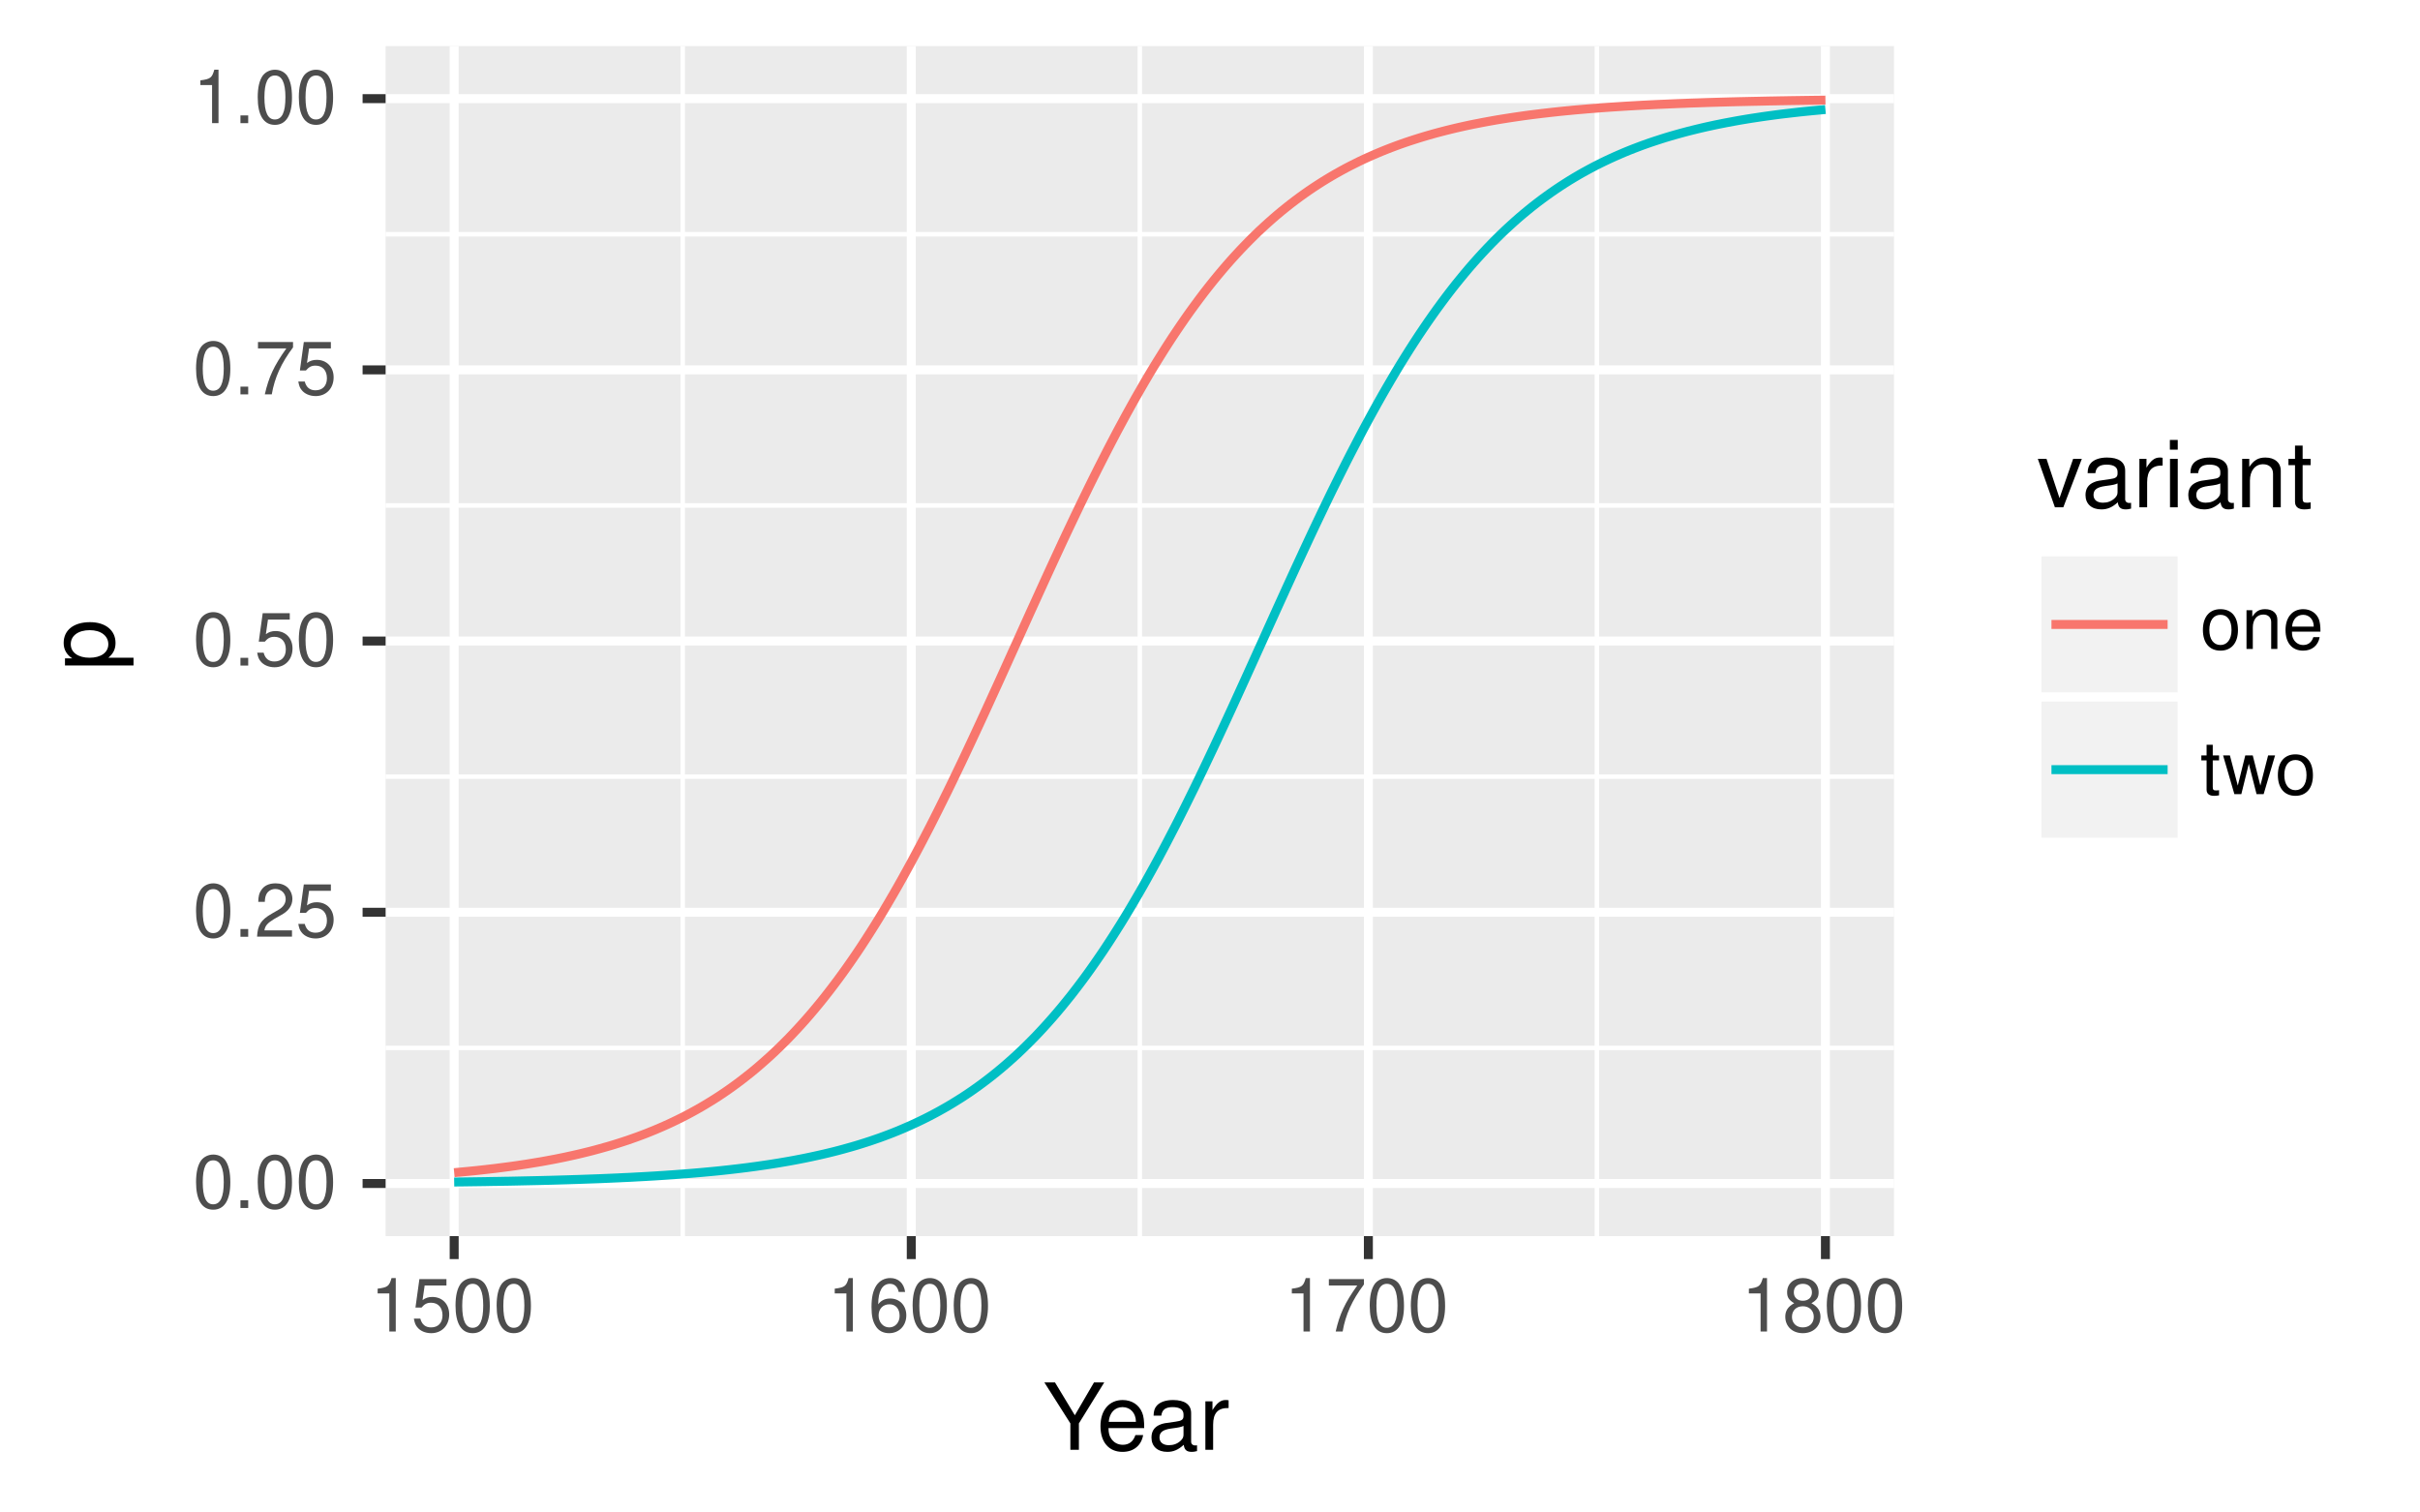 <?xml version="1.0" encoding="UTF-8"?>
<svg xmlns="http://www.w3.org/2000/svg" xmlns:xlink="http://www.w3.org/1999/xlink" width="288pt" height="180pt" viewBox="0 0 288 180" version="1.1">
<defs>
<g>
<symbol overflow="visible" id="glyph0-0">
<path style="stroke:none;" d=""/>
</symbol>
<symbol overflow="visible" id="glyph0-1">
<path style="stroke:none;" d="M 2.422 -6.359 C 1.844 -6.359 1.312 -6.094 0.984 -5.672 C 0.578 -5.109 0.375 -4.25 0.375 -3.078 C 0.375 -0.938 1.078 0.203 2.422 0.203 C 3.734 0.203 4.453 -0.938 4.453 -3.031 C 4.453 -4.25 4.266 -5.078 3.859 -5.672 C 3.531 -6.109 3.016 -6.359 2.422 -6.359 Z M 2.422 -5.672 C 3.25 -5.672 3.672 -4.828 3.672 -3.094 C 3.672 -1.281 3.266 -0.438 2.406 -0.438 C 1.578 -0.438 1.172 -1.312 1.172 -3.062 C 1.172 -4.828 1.578 -5.672 2.422 -5.672 Z M 2.422 -5.672 "/>
</symbol>
<symbol overflow="visible" id="glyph0-2">
<path style="stroke:none;" d="M 1.688 -0.922 L 0.766 -0.922 L 0.766 0 L 1.688 0 Z M 1.688 -0.922 "/>
</symbol>
<symbol overflow="visible" id="glyph0-3">
<path style="stroke:none;" d="M 4.453 -0.766 L 1.172 -0.766 C 1.25 -1.297 1.531 -1.625 2.297 -2.094 L 3.172 -2.594 C 4.047 -3.062 4.5 -3.719 4.5 -4.5 C 4.5 -5.031 4.281 -5.531 3.922 -5.875 C 3.547 -6.203 3.094 -6.359 2.5 -6.359 C 1.703 -6.359 1.125 -6.078 0.781 -5.531 C 0.547 -5.203 0.453 -4.797 0.438 -4.156 L 1.219 -4.156 C 1.234 -4.594 1.297 -4.844 1.406 -5.062 C 1.594 -5.438 2 -5.688 2.469 -5.688 C 3.172 -5.688 3.703 -5.172 3.703 -4.484 C 3.703 -3.969 3.406 -3.531 2.859 -3.219 L 2.047 -2.75 C 0.75 -2 0.375 -1.406 0.297 -0.016 L 4.453 -0.016 Z M 4.453 -0.766 "/>
</symbol>
<symbol overflow="visible" id="glyph0-4">
<path style="stroke:none;" d="M 4.188 -6.234 L 0.969 -6.234 L 0.5 -2.844 L 1.219 -2.844 C 1.578 -3.266 1.875 -3.422 2.359 -3.422 C 3.203 -3.422 3.719 -2.844 3.719 -1.922 C 3.719 -1.031 3.203 -0.484 2.359 -0.484 C 1.688 -0.484 1.266 -0.828 1.078 -1.531 L 0.312 -1.531 C 0.406 -1.016 0.5 -0.781 0.688 -0.547 C 1.031 -0.078 1.672 0.203 2.375 0.203 C 3.641 0.203 4.516 -0.719 4.516 -2.031 C 4.516 -3.266 3.688 -4.109 2.5 -4.109 C 2.062 -4.109 1.703 -4 1.344 -3.734 L 1.594 -5.469 L 4.188 -5.469 Z M 4.188 -6.234 "/>
</symbol>
<symbol overflow="visible" id="glyph0-5">
<path style="stroke:none;" d="M 4.578 -6.234 L 0.406 -6.234 L 0.406 -5.469 L 3.781 -5.469 C 2.281 -3.359 1.688 -2.047 1.219 0 L 2.047 0 C 2.391 -2 3.172 -3.719 4.578 -5.594 Z M 4.578 -6.234 "/>
</symbol>
<symbol overflow="visible" id="glyph0-6">
<path style="stroke:none;" d="M 2.281 -4.531 L 2.281 0 L 3.047 0 L 3.047 -6.359 L 2.547 -6.359 C 2.266 -5.391 2.094 -5.25 0.891 -5.094 L 0.891 -4.531 Z M 2.281 -4.531 "/>
</symbol>
<symbol overflow="visible" id="glyph0-7">
<path style="stroke:none;" d="M 4.375 -4.703 C 4.234 -5.75 3.562 -6.359 2.609 -6.359 C 1.922 -6.359 1.312 -6.031 0.938 -5.453 C 0.547 -4.828 0.375 -4.062 0.375 -2.906 C 0.375 -1.828 0.531 -1.156 0.906 -0.594 C 1.234 -0.078 1.781 0.203 2.469 0.203 C 3.656 0.203 4.516 -0.688 4.516 -1.922 C 4.516 -3.094 3.719 -3.922 2.609 -3.922 C 1.984 -3.922 1.5 -3.688 1.172 -3.234 C 1.172 -4.797 1.672 -5.672 2.562 -5.672 C 3.109 -5.672 3.484 -5.328 3.609 -4.703 Z M 2.5 -3.234 C 3.25 -3.234 3.719 -2.703 3.719 -1.859 C 3.719 -1.062 3.188 -0.484 2.484 -0.484 C 1.766 -0.484 1.219 -1.094 1.219 -1.906 C 1.219 -2.688 1.734 -3.234 2.5 -3.234 Z M 2.5 -3.234 "/>
</symbol>
<symbol overflow="visible" id="glyph0-8">
<path style="stroke:none;" d="M 3.438 -3.359 C 4.094 -3.75 4.297 -4.062 4.297 -4.656 C 4.297 -5.672 3.531 -6.359 2.422 -6.359 C 1.312 -6.359 0.547 -5.672 0.547 -4.672 C 0.547 -4.062 0.75 -3.75 1.391 -3.359 C 0.672 -2.984 0.328 -2.469 0.328 -1.766 C 0.328 -0.609 1.172 0.203 2.422 0.203 C 3.656 0.203 4.516 -0.609 4.516 -1.766 C 4.516 -2.469 4.156 -2.984 3.438 -3.359 Z M 2.422 -5.672 C 3.078 -5.672 3.5 -5.281 3.5 -4.641 C 3.5 -4.047 3.062 -3.656 2.422 -3.656 C 1.766 -3.656 1.344 -4.047 1.344 -4.656 C 1.344 -5.281 1.766 -5.672 2.422 -5.672 Z M 2.422 -3 C 3.188 -3 3.719 -2.484 3.719 -1.75 C 3.719 -0.984 3.203 -0.484 2.406 -0.484 C 1.641 -0.484 1.125 -1 1.125 -1.734 C 1.125 -2.5 1.641 -3 2.422 -3 Z M 2.422 -3 "/>
</symbol>
<symbol overflow="visible" id="glyph0-9">
<path style="stroke:none;" d="M 2.391 -4.734 C 1.094 -4.734 0.312 -3.812 0.312 -2.266 C 0.312 -0.719 1.094 0.203 2.406 0.203 C 3.703 0.203 4.484 -0.719 4.484 -2.234 C 4.484 -3.828 3.734 -4.734 2.391 -4.734 Z M 2.406 -4.062 C 3.234 -4.062 3.719 -3.391 3.719 -2.25 C 3.719 -1.156 3.203 -0.469 2.406 -0.469 C 1.578 -0.469 1.078 -1.156 1.078 -2.266 C 1.078 -3.391 1.578 -4.062 2.406 -4.062 Z M 2.406 -4.062 "/>
</symbol>
<symbol overflow="visible" id="glyph0-10">
<path style="stroke:none;" d="M 0.609 -4.609 L 0.609 0 L 1.359 0 L 1.359 -2.547 C 1.359 -3.484 1.844 -4.094 2.609 -4.094 C 3.188 -4.094 3.547 -3.75 3.547 -3.188 L 3.547 0 L 4.281 0 L 4.281 -3.484 C 4.281 -4.25 3.719 -4.734 2.828 -4.734 C 2.141 -4.734 1.703 -4.484 1.297 -3.828 L 1.297 -4.609 Z M 0.609 -4.609 "/>
</symbol>
<symbol overflow="visible" id="glyph0-11">
<path style="stroke:none;" d="M 4.516 -2.062 C 4.516 -2.766 4.453 -3.188 4.328 -3.531 C 4.031 -4.281 3.328 -4.734 2.469 -4.734 C 1.172 -4.734 0.359 -3.766 0.359 -2.25 C 0.359 -0.719 1.141 0.203 2.453 0.203 C 3.5 0.203 4.234 -0.391 4.422 -1.406 L 3.672 -1.406 C 3.469 -0.797 3.062 -0.469 2.469 -0.469 C 2 -0.469 1.609 -0.688 1.359 -1.078 C 1.188 -1.344 1.125 -1.594 1.125 -2.062 Z M 1.141 -2.656 C 1.203 -3.516 1.719 -4.062 2.453 -4.062 C 3.203 -4.062 3.719 -3.484 3.719 -2.656 Z M 1.141 -2.656 "/>
</symbol>
<symbol overflow="visible" id="glyph0-12">
<path style="stroke:none;" d="M 2.234 -4.609 L 1.484 -4.609 L 1.484 -5.875 L 0.75 -5.875 L 0.75 -4.609 L 0.125 -4.609 L 0.125 -4.016 L 0.75 -4.016 L 0.75 -0.531 C 0.75 -0.047 1.062 0.203 1.641 0.203 C 1.828 0.203 1.984 0.188 2.234 0.141 L 2.234 -0.469 C 2.125 -0.453 2.031 -0.438 1.875 -0.438 C 1.562 -0.438 1.484 -0.531 1.484 -0.859 L 1.484 -4.016 L 2.234 -4.016 Z M 2.234 -4.609 "/>
</symbol>
<symbol overflow="visible" id="glyph0-13">
<path style="stroke:none;" d="M 4.875 0 L 6.234 -4.609 L 5.406 -4.609 L 4.484 -1.016 L 3.578 -4.609 L 2.688 -4.609 L 1.797 -1.016 L 0.859 -4.609 L 0.047 -4.609 L 1.391 0 L 2.219 0 L 3.109 -3.609 L 4.031 0 Z M 4.875 0 "/>
</symbol>
<symbol overflow="visible" id="glyph1-0">
<path style="stroke:none;" d=""/>
</symbol>
<symbol overflow="visible" id="glyph1-1">
<path style="stroke:none;" d="M 4.25 -3.141 L 7.266 -8.016 L 6.047 -8.016 L 3.766 -4.109 L 1.406 -8.016 L 0.141 -8.016 L 3.234 -3.141 L 3.234 0 L 4.25 0 Z M 4.25 -3.141 "/>
</symbol>
<symbol overflow="visible" id="glyph1-2">
<path style="stroke:none;" d="M 5.641 -2.578 C 5.641 -3.453 5.578 -3.984 5.406 -4.406 C 5.031 -5.359 4.156 -5.922 3.078 -5.922 C 1.469 -5.922 0.438 -4.703 0.438 -2.812 C 0.438 -0.906 1.438 0.25 3.062 0.25 C 4.375 0.25 5.297 -0.5 5.516 -1.75 L 4.594 -1.75 C 4.344 -0.984 3.828 -0.594 3.094 -0.594 C 2.516 -0.594 2.016 -0.859 1.703 -1.344 C 1.484 -1.672 1.406 -2 1.391 -2.578 Z M 1.422 -3.328 C 1.5 -4.391 2.141 -5.078 3.062 -5.078 C 4 -5.078 4.656 -4.359 4.656 -3.328 Z M 1.422 -3.328 "/>
</symbol>
<symbol overflow="visible" id="glyph1-3">
<path style="stroke:none;" d="M 5.891 -0.531 C 5.781 -0.516 5.734 -0.516 5.688 -0.516 C 5.375 -0.516 5.188 -0.688 5.188 -0.969 L 5.188 -4.359 C 5.188 -5.375 4.438 -5.922 3.031 -5.922 C 2.172 -5.922 1.5 -5.688 1.109 -5.266 C 0.844 -4.969 0.734 -4.625 0.719 -4.062 L 1.641 -4.062 C 1.719 -4.766 2.141 -5.078 2.984 -5.078 C 3.828 -5.078 4.281 -4.781 4.281 -4.219 L 4.281 -3.984 C 4.266 -3.594 4.062 -3.438 3.328 -3.344 C 2.031 -3.172 1.828 -3.141 1.469 -2.984 C 0.797 -2.703 0.469 -2.203 0.469 -1.453 C 0.469 -0.406 1.188 0.25 2.359 0.25 C 3.078 0.25 3.656 0 4.312 -0.594 C 4.375 0 4.656 0.25 5.266 0.25 C 5.453 0.25 5.578 0.234 5.891 0.156 Z M 4.281 -1.812 C 4.281 -1.5 4.188 -1.312 3.922 -1.062 C 3.547 -0.719 3.094 -0.547 2.547 -0.547 C 1.844 -0.547 1.422 -0.891 1.422 -1.469 C 1.422 -2.078 1.812 -2.391 2.812 -2.531 C 3.781 -2.656 3.969 -2.703 4.281 -2.844 Z M 4.281 -1.812 "/>
</symbol>
<symbol overflow="visible" id="glyph1-4">
<path style="stroke:none;" d="M 0.766 -5.766 L 0.766 0 L 1.688 0 L 1.688 -2.984 C 1.688 -4.375 2.266 -5 3.531 -4.969 L 3.531 -5.891 C 3.375 -5.922 3.281 -5.922 3.172 -5.922 C 2.578 -5.922 2.141 -5.578 1.609 -4.719 L 1.609 -5.766 Z M 0.766 -5.766 "/>
</symbol>
<symbol overflow="visible" id="glyph1-5">
<path style="stroke:none;" d="M 3.141 0 L 5.344 -5.766 L 4.312 -5.766 L 2.688 -1.094 L 1.141 -5.766 L 0.109 -5.766 L 2.141 0 Z M 3.141 0 "/>
</symbol>
<symbol overflow="visible" id="glyph1-6">
<path style="stroke:none;" d="M 1.656 -5.766 L 0.734 -5.766 L 0.734 0 L 1.656 0 Z M 1.656 -8.016 L 0.719 -8.016 L 0.719 -6.859 L 1.656 -6.859 Z M 1.656 -8.016 "/>
</symbol>
<symbol overflow="visible" id="glyph1-7">
<path style="stroke:none;" d="M 0.766 -5.766 L 0.766 0 L 1.688 0 L 1.688 -3.172 C 1.688 -4.359 2.312 -5.125 3.25 -5.125 C 3.984 -5.125 4.438 -4.688 4.438 -4 L 4.438 0 L 5.359 0 L 5.359 -4.359 C 5.359 -5.312 4.641 -5.922 3.531 -5.922 C 2.672 -5.922 2.125 -5.594 1.609 -4.797 L 1.609 -5.766 Z M 0.766 -5.766 "/>
</symbol>
<symbol overflow="visible" id="glyph1-8">
<path style="stroke:none;" d="M 2.797 -5.766 L 1.844 -5.766 L 1.844 -7.344 L 0.938 -7.344 L 0.938 -5.766 L 0.156 -5.766 L 0.156 -5.016 L 0.938 -5.016 L 0.938 -0.656 C 0.938 -0.062 1.328 0.25 2.047 0.25 C 2.281 0.25 2.484 0.234 2.797 0.172 L 2.797 -0.594 C 2.656 -0.562 2.547 -0.547 2.359 -0.547 C 1.953 -0.547 1.844 -0.656 1.844 -1.062 L 1.844 -5.016 L 2.797 -5.016 Z M 2.797 -5.766 "/>
</symbol>
<symbol overflow="visible" id="glyph2-0">
<path style="stroke:none;" d=""/>
</symbol>
<symbol overflow="visible" id="glyph2-1">
<path style="stroke:none;" d="M 2.391 -0.594 L 2.391 -1.516 L -0.609 -1.516 C -0.016 -2 0.25 -2.547 0.25 -3.281 C 0.25 -4.781 -0.953 -5.75 -2.781 -5.75 C -4.719 -5.75 -5.922 -4.812 -5.922 -3.281 C -5.922 -2.5 -5.578 -1.875 -4.891 -1.438 L -5.766 -1.438 L -5.766 -0.594 Z M -5.078 -3.125 C -5.078 -4.141 -4.188 -4.797 -2.812 -4.797 C -1.5 -4.797 -0.609 -4.125 -0.609 -3.125 C -0.609 -2.141 -1.484 -1.516 -2.844 -1.516 C -4.188 -1.516 -5.078 -2.141 -5.078 -3.125 Z M -5.078 -3.125 "/>
</symbol>
</g>
<clipPath id="clip1">
  <path d="M 45.891 5.48 L 226 5.48 L 226 148 L 45.891 148 Z M 45.891 5.48 "/>
</clipPath>
<clipPath id="clip2">
  <path d="M 45.891 124 L 226 124 L 226 125 L 45.891 125 Z M 45.891 124 "/>
</clipPath>
<clipPath id="clip3">
  <path d="M 45.891 92 L 226 92 L 226 93 L 45.891 93 Z M 45.891 92 "/>
</clipPath>
<clipPath id="clip4">
  <path d="M 45.891 59 L 226 59 L 226 61 L 45.891 61 Z M 45.891 59 "/>
</clipPath>
<clipPath id="clip5">
  <path d="M 45.891 27 L 226 27 L 226 29 L 45.891 29 Z M 45.891 27 "/>
</clipPath>
<clipPath id="clip6">
  <path d="M 80 5.48 L 82 5.48 L 82 148 L 80 148 Z M 80 5.48 "/>
</clipPath>
<clipPath id="clip7">
  <path d="M 135 5.48 L 136 5.48 L 136 148 L 135 148 Z M 135 5.48 "/>
</clipPath>
<clipPath id="clip8">
  <path d="M 189 5.48 L 191 5.48 L 191 148 L 189 148 Z M 189 5.48 "/>
</clipPath>
<clipPath id="clip9">
  <path d="M 45.891 140 L 226 140 L 226 142 L 45.891 142 Z M 45.891 140 "/>
</clipPath>
<clipPath id="clip10">
  <path d="M 45.891 108 L 226 108 L 226 110 L 45.891 110 Z M 45.891 108 "/>
</clipPath>
<clipPath id="clip11">
  <path d="M 45.891 75 L 226 75 L 226 77 L 45.891 77 Z M 45.891 75 "/>
</clipPath>
<clipPath id="clip12">
  <path d="M 45.891 43 L 226 43 L 226 45 L 45.891 45 Z M 45.891 43 "/>
</clipPath>
<clipPath id="clip13">
  <path d="M 45.891 11 L 226 11 L 226 13 L 45.891 13 Z M 45.891 11 "/>
</clipPath>
<clipPath id="clip14">
  <path d="M 53 5.48 L 55 5.48 L 55 148 L 53 148 Z M 53 5.48 "/>
</clipPath>
<clipPath id="clip15">
  <path d="M 107 5.48 L 109 5.48 L 109 148 L 107 148 Z M 107 5.48 "/>
</clipPath>
<clipPath id="clip16">
  <path d="M 162 5.48 L 164 5.48 L 164 148 L 162 148 Z M 162 5.48 "/>
</clipPath>
<clipPath id="clip17">
  <path d="M 216 5.48 L 218 5.48 L 218 148 L 216 148 Z M 216 5.48 "/>
</clipPath>
</defs>
<g id="surface46">
<rect x="0" y="0" width="288" height="180" style="fill:rgb(100%,100%,100%);fill-opacity:1;stroke:none;"/>
<rect x="0" y="0" width="288" height="180" style="fill:rgb(100%,100%,100%);fill-opacity:1;stroke:none;"/>
<path style="fill:none;stroke-width:1.067;stroke-linecap:round;stroke-linejoin:round;stroke:rgb(100%,100%,100%);stroke-opacity:1;stroke-miterlimit:10;" d="M 0 180 L 288 180 L 288 0 L 0 0 Z M 0 180 "/>
<g clip-path="url(#clip1)" clip-rule="nonzero">
<path style=" stroke:none;fill-rule:nonzero;fill:rgb(92.157%,92.157%,92.157%);fill-opacity:1;" d="M 45.891 147.109 L 225.402 147.109 L 225.402 5.48 L 45.891 5.48 Z M 45.891 147.109 "/>
</g>
<g clip-path="url(#clip2)" clip-rule="nonzero">
<path style="fill:none;stroke-width:0.533;stroke-linecap:butt;stroke-linejoin:round;stroke:rgb(100%,100%,100%);stroke-opacity:1;stroke-miterlimit:10;" d="M 45.891 124.711 L 225.402 124.711 "/>
</g>
<g clip-path="url(#clip3)" clip-rule="nonzero">
<path style="fill:none;stroke-width:0.533;stroke-linecap:butt;stroke-linejoin:round;stroke:rgb(100%,100%,100%);stroke-opacity:1;stroke-miterlimit:10;" d="M 45.891 92.434 L 225.402 92.434 "/>
</g>
<g clip-path="url(#clip4)" clip-rule="nonzero">
<path style="fill:none;stroke-width:0.533;stroke-linecap:butt;stroke-linejoin:round;stroke:rgb(100%,100%,100%);stroke-opacity:1;stroke-miterlimit:10;" d="M 45.891 60.156 L 225.402 60.156 "/>
</g>
<g clip-path="url(#clip5)" clip-rule="nonzero">
<path style="fill:none;stroke-width:0.533;stroke-linecap:butt;stroke-linejoin:round;stroke:rgb(100%,100%,100%);stroke-opacity:1;stroke-miterlimit:10;" d="M 45.891 27.879 L 225.402 27.879 "/>
</g>
<g clip-path="url(#clip6)" clip-rule="nonzero">
<path style="fill:none;stroke-width:0.533;stroke-linecap:butt;stroke-linejoin:round;stroke:rgb(100%,100%,100%);stroke-opacity:1;stroke-miterlimit:10;" d="M 81.25 147.109 L 81.25 5.48 "/>
</g>
<g clip-path="url(#clip7)" clip-rule="nonzero">
<path style="fill:none;stroke-width:0.533;stroke-linecap:butt;stroke-linejoin:round;stroke:rgb(100%,100%,100%);stroke-opacity:1;stroke-miterlimit:10;" d="M 135.648 147.109 L 135.648 5.48 "/>
</g>
<g clip-path="url(#clip8)" clip-rule="nonzero">
<path style="fill:none;stroke-width:0.533;stroke-linecap:butt;stroke-linejoin:round;stroke:rgb(100%,100%,100%);stroke-opacity:1;stroke-miterlimit:10;" d="M 190.043 147.109 L 190.043 5.48 "/>
</g>
<g clip-path="url(#clip9)" clip-rule="nonzero">
<path style="fill:none;stroke-width:1.067;stroke-linecap:butt;stroke-linejoin:round;stroke:rgb(100%,100%,100%);stroke-opacity:1;stroke-miterlimit:10;" d="M 45.891 140.848 L 225.402 140.848 "/>
</g>
<g clip-path="url(#clip10)" clip-rule="nonzero">
<path style="fill:none;stroke-width:1.067;stroke-linecap:butt;stroke-linejoin:round;stroke:rgb(100%,100%,100%);stroke-opacity:1;stroke-miterlimit:10;" d="M 45.891 108.57 L 225.402 108.57 "/>
</g>
<g clip-path="url(#clip11)" clip-rule="nonzero">
<path style="fill:none;stroke-width:1.067;stroke-linecap:butt;stroke-linejoin:round;stroke:rgb(100%,100%,100%);stroke-opacity:1;stroke-miterlimit:10;" d="M 45.891 76.293 L 225.402 76.293 "/>
</g>
<g clip-path="url(#clip12)" clip-rule="nonzero">
<path style="fill:none;stroke-width:1.067;stroke-linecap:butt;stroke-linejoin:round;stroke:rgb(100%,100%,100%);stroke-opacity:1;stroke-miterlimit:10;" d="M 45.891 44.02 L 225.402 44.02 "/>
</g>
<g clip-path="url(#clip13)" clip-rule="nonzero">
<path style="fill:none;stroke-width:1.067;stroke-linecap:butt;stroke-linejoin:round;stroke:rgb(100%,100%,100%);stroke-opacity:1;stroke-miterlimit:10;" d="M 45.891 11.742 L 225.402 11.742 "/>
</g>
<g clip-path="url(#clip14)" clip-rule="nonzero">
<path style="fill:none;stroke-width:1.067;stroke-linecap:butt;stroke-linejoin:round;stroke:rgb(100%,100%,100%);stroke-opacity:1;stroke-miterlimit:10;" d="M 54.051 147.109 L 54.051 5.48 "/>
</g>
<g clip-path="url(#clip15)" clip-rule="nonzero">
<path style="fill:none;stroke-width:1.067;stroke-linecap:butt;stroke-linejoin:round;stroke:rgb(100%,100%,100%);stroke-opacity:1;stroke-miterlimit:10;" d="M 108.449 147.109 L 108.449 5.48 "/>
</g>
<g clip-path="url(#clip16)" clip-rule="nonzero">
<path style="fill:none;stroke-width:1.067;stroke-linecap:butt;stroke-linejoin:round;stroke:rgb(100%,100%,100%);stroke-opacity:1;stroke-miterlimit:10;" d="M 162.848 147.109 L 162.848 5.48 "/>
</g>
<g clip-path="url(#clip17)" clip-rule="nonzero">
<path style="fill:none;stroke-width:1.067;stroke-linecap:butt;stroke-linejoin:round;stroke:rgb(100%,100%,100%);stroke-opacity:1;stroke-miterlimit:10;" d="M 217.242 147.109 L 217.242 5.48 "/>
</g>
<path style="fill:none;stroke-width:1.067;stroke-linecap:butt;stroke-linejoin:round;stroke:rgb(97.255%,46.275%,42.745%);stroke-opacity:1;stroke-miterlimit:1;" d="M 54.051 139.559 L 55.137 139.457 L 55.684 139.406 L 56.77 139.297 L 57.312 139.238 L 57.859 139.176 L 58.945 139.051 L 59.488 138.98 L 60.035 138.91 L 60.578 138.84 L 61.121 138.766 L 61.664 138.688 L 62.211 138.605 L 62.754 138.523 L 63.84 138.344 L 64.387 138.254 L 64.93 138.156 L 65.473 138.055 L 66.02 137.953 L 67.105 137.734 L 67.648 137.617 L 68.195 137.496 L 68.738 137.375 L 69.281 137.246 L 69.824 137.113 L 70.371 136.977 L 70.914 136.832 L 71.457 136.684 L 72 136.531 L 72.547 136.375 L 73.09 136.211 L 73.633 136.039 L 74.176 135.863 L 74.723 135.684 L 75.809 135.301 L 76.352 135.098 L 76.898 134.891 L 77.441 134.672 L 77.984 134.449 L 78.527 134.219 L 79.074 133.98 L 79.617 133.734 L 80.16 133.48 L 80.703 133.215 L 81.25 132.945 L 81.793 132.664 L 82.336 132.371 L 82.883 132.07 L 83.426 131.762 L 83.969 131.441 L 84.512 131.109 L 85.059 130.77 L 85.602 130.418 L 86.145 130.055 L 86.688 129.68 L 87.234 129.293 L 87.777 128.895 L 88.32 128.484 L 88.863 128.059 L 89.41 127.625 L 89.953 127.176 L 90.496 126.711 L 91.039 126.234 L 91.586 125.746 L 92.129 125.242 L 92.672 124.723 L 93.215 124.188 L 93.762 123.641 L 94.305 123.074 L 94.848 122.496 L 95.391 121.902 L 95.938 121.289 L 96.48 120.664 L 97.023 120.02 L 97.57 119.359 L 98.113 118.684 L 98.656 117.988 L 99.199 117.281 L 99.746 116.551 L 100.289 115.809 L 100.832 115.047 L 101.375 114.27 L 101.922 113.473 L 102.465 112.66 L 103.008 111.828 L 103.551 110.98 L 104.098 110.113 L 104.641 109.234 L 105.184 108.336 L 105.727 107.418 L 106.273 106.484 L 106.816 105.539 L 107.359 104.574 L 107.902 103.59 L 108.449 102.594 L 108.992 101.582 L 109.535 100.559 L 110.078 99.516 L 110.625 98.461 L 111.168 97.391 L 111.711 96.309 L 112.254 95.215 L 112.801 94.109 L 113.344 92.992 L 113.887 91.863 L 114.434 90.723 L 114.977 89.574 L 115.52 88.418 L 116.062 87.254 L 116.609 86.078 L 117.152 84.902 L 117.695 83.715 L 118.238 82.523 L 118.785 81.328 L 119.328 80.133 L 120.414 77.727 L 120.961 76.523 L 122.59 72.914 L 123.137 71.715 L 123.68 70.52 L 124.223 69.328 L 124.766 68.141 L 125.312 66.957 L 126.398 64.613 L 126.941 63.453 L 127.488 62.301 L 128.031 61.16 L 128.574 60.027 L 129.121 58.906 L 129.664 57.793 L 130.207 56.695 L 130.75 55.609 L 131.297 54.535 L 131.84 53.473 L 132.383 52.43 L 132.926 51.395 L 133.473 50.379 L 134.016 49.375 L 134.559 48.391 L 135.102 47.418 L 135.648 46.465 L 136.191 45.523 L 136.734 44.602 L 137.277 43.695 L 137.824 42.809 L 138.367 41.938 L 138.91 41.082 L 139.453 40.246 L 140 39.426 L 140.543 38.625 L 141.086 37.84 L 141.629 37.07 L 142.176 36.32 L 142.719 35.586 L 143.262 34.867 L 143.805 34.168 L 144.352 33.484 L 144.895 32.82 L 145.438 32.172 L 145.984 31.535 L 146.527 30.918 L 147.07 30.32 L 147.613 29.734 L 148.16 29.164 L 148.703 28.609 L 149.246 28.07 L 149.789 27.543 L 150.336 27.035 L 150.879 26.539 L 151.422 26.059 L 151.965 25.59 L 152.512 25.133 L 153.055 24.695 L 153.598 24.266 L 154.141 23.852 L 154.688 23.445 L 155.23 23.055 L 155.773 22.676 L 156.316 22.309 L 156.863 21.953 L 157.406 21.605 L 157.949 21.273 L 158.492 20.949 L 159.039 20.633 L 159.582 20.332 L 160.125 20.035 L 160.668 19.75 L 161.215 19.477 L 161.758 19.207 L 162.301 18.949 L 162.848 18.699 L 163.391 18.461 L 163.934 18.227 L 164.477 18 L 165.023 17.781 L 165.566 17.57 L 166.109 17.367 L 166.652 17.168 L 167.199 16.977 L 167.742 16.793 L 168.285 16.617 L 168.828 16.445 L 169.375 16.277 L 169.918 16.117 L 170.461 15.961 L 171.004 15.812 L 171.551 15.668 L 172.094 15.527 L 173.18 15.262 L 173.727 15.137 L 174.27 15.016 L 174.812 14.898 L 175.355 14.785 L 175.902 14.68 L 176.445 14.574 L 176.988 14.473 L 177.535 14.375 L 178.078 14.277 L 178.621 14.188 L 179.164 14.102 L 179.711 14.016 L 180.254 13.934 L 181.34 13.777 L 181.887 13.703 L 182.43 13.633 L 183.516 13.5 L 184.062 13.438 L 184.605 13.375 L 185.691 13.258 L 186.238 13.203 L 186.781 13.152 L 187.324 13.098 L 187.867 13.051 L 188.414 13.004 L 188.957 12.957 L 190.043 12.871 L 190.59 12.828 L 191.676 12.75 L 192.219 12.715 L 192.766 12.68 L 193.309 12.645 L 193.852 12.613 L 194.398 12.582 L 195.484 12.52 L 196.027 12.492 L 196.574 12.465 L 197.117 12.438 L 198.203 12.391 L 198.75 12.367 L 199.836 12.32 L 200.379 12.301 L 200.926 12.277 L 201.469 12.258 L 202.012 12.242 L 202.555 12.223 L 203.102 12.203 L 204.73 12.156 L 205.277 12.141 L 205.82 12.125 L 206.363 12.113 L 206.906 12.098 L 207.453 12.086 L 208.539 12.062 L 209.086 12.051 L 210.715 12.016 L 211.262 12.008 L 211.805 11.996 L 212.348 11.988 L 212.891 11.977 L 213.438 11.969 L 215.066 11.945 L 215.613 11.938 L 216.156 11.93 L 216.699 11.926 L 217.242 11.918 "/>
<path style="fill:none;stroke-width:1.067;stroke-linecap:butt;stroke-linejoin:round;stroke:rgb(0%,74.902%,76.863%);stroke-opacity:1;stroke-miterlimit:1;" d="M 54.051 140.672 L 54.594 140.664 L 55.137 140.66 L 55.684 140.652 L 57.312 140.629 L 57.859 140.621 L 58.402 140.609 L 59.488 140.594 L 60.035 140.582 L 60.578 140.574 L 61.664 140.551 L 62.211 140.539 L 63.84 140.504 L 64.387 140.492 L 64.93 140.477 L 65.473 140.465 L 66.02 140.449 L 67.648 140.402 L 68.195 140.383 L 68.738 140.367 L 69.824 140.328 L 70.371 140.309 L 71.457 140.27 L 72 140.246 L 72.547 140.223 L 73.633 140.176 L 74.176 140.148 L 74.723 140.125 L 75.266 140.098 L 75.809 140.066 L 76.352 140.039 L 76.898 140.008 L 77.984 139.945 L 78.527 139.91 L 79.074 139.875 L 79.617 139.836 L 80.16 139.801 L 80.703 139.758 L 81.25 139.719 L 82.336 139.633 L 82.883 139.586 L 83.426 139.539 L 84.512 139.438 L 85.059 139.387 L 85.602 139.332 L 86.688 139.215 L 87.234 139.152 L 87.777 139.09 L 88.863 138.957 L 89.41 138.883 L 89.953 138.812 L 91.039 138.656 L 91.586 138.574 L 92.672 138.402 L 93.215 138.309 L 93.762 138.215 L 94.305 138.117 L 94.848 138.016 L 95.391 137.91 L 95.938 137.801 L 96.48 137.688 L 97.023 137.57 L 97.57 137.449 L 98.113 137.324 L 98.656 137.195 L 99.199 137.062 L 99.746 136.922 L 100.289 136.777 L 101.375 136.473 L 101.922 136.312 L 102.465 136.145 L 103.008 135.973 L 103.551 135.797 L 104.098 135.609 L 104.641 135.422 L 105.184 135.223 L 105.727 135.02 L 106.273 134.809 L 106.816 134.59 L 107.359 134.363 L 107.902 134.129 L 108.449 133.887 L 108.992 133.637 L 109.535 133.379 L 110.078 133.113 L 110.625 132.836 L 111.168 132.551 L 111.711 132.258 L 112.254 131.953 L 112.801 131.641 L 113.344 131.316 L 113.887 130.98 L 114.434 130.637 L 114.977 130.281 L 115.52 129.914 L 116.062 129.535 L 116.609 129.141 L 117.152 128.738 L 117.695 128.324 L 118.238 127.895 L 118.785 127.453 L 119.328 127 L 119.871 126.531 L 120.414 126.051 L 120.961 125.555 L 121.504 125.043 L 122.047 124.52 L 122.59 123.98 L 123.137 123.426 L 123.68 122.855 L 124.223 122.27 L 124.766 121.668 L 125.312 121.051 L 125.855 120.418 L 126.398 119.77 L 126.941 119.102 L 127.488 118.422 L 128.031 117.719 L 128.574 117.004 L 129.121 116.27 L 129.664 115.52 L 130.207 114.75 L 130.75 113.965 L 131.297 113.164 L 131.84 112.344 L 132.383 111.508 L 132.926 110.652 L 133.473 109.781 L 134.016 108.891 L 134.559 107.988 L 135.102 107.066 L 135.648 106.125 L 136.191 105.172 L 136.734 104.199 L 137.277 103.215 L 137.824 102.211 L 138.367 101.191 L 138.91 100.16 L 139.453 99.113 L 140 98.055 L 140.543 96.98 L 141.086 95.895 L 141.629 94.793 L 142.176 93.684 L 142.719 92.562 L 143.262 91.43 L 143.805 90.285 L 144.352 89.133 L 144.895 87.973 L 145.438 86.805 L 145.984 85.629 L 146.527 84.449 L 147.07 83.262 L 147.613 82.07 L 148.16 80.871 L 149.246 78.473 L 149.789 77.27 L 150.336 76.066 L 150.879 74.859 L 151.422 73.66 L 151.965 72.457 L 152.512 71.258 L 153.055 70.062 L 154.141 67.688 L 154.688 66.508 L 155.23 65.336 L 155.773 64.172 L 156.316 63.012 L 156.863 61.863 L 157.406 60.727 L 157.949 59.598 L 158.492 58.48 L 159.039 57.375 L 159.582 56.277 L 160.125 55.195 L 160.668 54.129 L 161.215 53.074 L 161.758 52.031 L 162.301 51.004 L 162.848 49.992 L 163.391 48.996 L 163.934 48.016 L 164.477 47.051 L 165.023 46.102 L 165.566 45.172 L 166.109 44.254 L 166.652 43.355 L 167.199 42.473 L 167.742 41.609 L 168.285 40.762 L 168.828 39.93 L 169.375 39.117 L 169.918 38.32 L 170.461 37.543 L 171.004 36.781 L 171.551 36.035 L 172.094 35.309 L 172.637 34.598 L 173.18 33.906 L 173.727 33.23 L 174.27 32.57 L 174.812 31.926 L 175.355 31.301 L 175.902 30.688 L 176.445 30.094 L 176.988 29.516 L 177.535 28.949 L 178.078 28.402 L 178.621 27.867 L 179.164 27.348 L 179.711 26.844 L 180.254 26.352 L 180.797 25.875 L 181.34 25.414 L 181.887 24.965 L 182.43 24.527 L 182.973 24.105 L 183.516 23.695 L 184.062 23.297 L 184.605 22.91 L 185.148 22.535 L 185.691 22.172 L 186.238 21.82 L 186.781 21.477 L 187.324 21.148 L 187.867 20.828 L 188.414 20.516 L 188.957 20.219 L 189.5 19.926 L 190.043 19.645 L 190.59 19.371 L 191.133 19.109 L 191.676 18.855 L 192.219 18.609 L 192.766 18.371 L 193.309 18.137 L 193.852 17.914 L 194.398 17.699 L 194.941 17.492 L 195.484 17.289 L 196.027 17.094 L 196.574 16.906 L 197.117 16.727 L 197.66 16.551 L 198.203 16.379 L 198.75 16.215 L 199.293 16.059 L 199.836 15.906 L 200.379 15.758 L 200.926 15.613 L 201.469 15.477 L 202.012 15.344 L 202.555 15.215 L 203.102 15.09 L 204.188 14.855 L 204.73 14.746 L 205.277 14.637 L 206.363 14.434 L 206.906 14.336 L 207.453 14.242 L 207.996 14.152 L 208.539 14.066 L 209.086 13.984 L 209.629 13.902 L 210.172 13.824 L 210.715 13.75 L 211.262 13.676 L 211.805 13.605 L 212.348 13.539 L 212.891 13.477 L 213.438 13.414 L 213.98 13.352 L 214.523 13.293 L 215.066 13.238 L 215.613 13.184 L 217.242 13.031 "/>
<g style="fill:rgb(30.196%,30.196%,30.196%);fill-opacity:1;">
  <use xlink:href="#glyph0-1" x="22.957" y="143.763"/>
  <use xlink:href="#glyph0-2" x="27.85" y="143.763"/>
  <use xlink:href="#glyph0-1" x="30.296" y="143.763"/>
  <use xlink:href="#glyph0-1" x="35.188" y="143.763"/>
</g>
<g style="fill:rgb(30.196%,30.196%,30.196%);fill-opacity:1;">
  <use xlink:href="#glyph0-1" x="22.957" y="111.485"/>
  <use xlink:href="#glyph0-2" x="27.85" y="111.485"/>
  <use xlink:href="#glyph0-3" x="30.296" y="111.485"/>
  <use xlink:href="#glyph0-4" x="35.188" y="111.485"/>
</g>
<g style="fill:rgb(30.196%,30.196%,30.196%);fill-opacity:1;">
  <use xlink:href="#glyph0-1" x="22.957" y="79.208"/>
  <use xlink:href="#glyph0-2" x="27.85" y="79.208"/>
  <use xlink:href="#glyph0-4" x="30.296" y="79.208"/>
  <use xlink:href="#glyph0-1" x="35.188" y="79.208"/>
</g>
<g style="fill:rgb(30.196%,30.196%,30.196%);fill-opacity:1;">
  <use xlink:href="#glyph0-1" x="22.957" y="46.935"/>
  <use xlink:href="#glyph0-2" x="27.85" y="46.935"/>
  <use xlink:href="#glyph0-5" x="30.296" y="46.935"/>
  <use xlink:href="#glyph0-4" x="35.188" y="46.935"/>
</g>
<g style="fill:rgb(30.196%,30.196%,30.196%);fill-opacity:1;">
  <use xlink:href="#glyph0-6" x="22.957" y="14.657"/>
  <use xlink:href="#glyph0-2" x="27.85" y="14.657"/>
  <use xlink:href="#glyph0-1" x="30.296" y="14.657"/>
  <use xlink:href="#glyph0-1" x="35.188" y="14.657"/>
</g>
<path style="fill:none;stroke-width:1.067;stroke-linecap:butt;stroke-linejoin:round;stroke:rgb(20%,20%,20%);stroke-opacity:1;stroke-miterlimit:10;" d="M 43.152 140.848 L 45.891 140.848 "/>
<path style="fill:none;stroke-width:1.067;stroke-linecap:butt;stroke-linejoin:round;stroke:rgb(20%,20%,20%);stroke-opacity:1;stroke-miterlimit:10;" d="M 43.152 108.57 L 45.891 108.57 "/>
<path style="fill:none;stroke-width:1.067;stroke-linecap:butt;stroke-linejoin:round;stroke:rgb(20%,20%,20%);stroke-opacity:1;stroke-miterlimit:10;" d="M 43.152 76.293 L 45.891 76.293 "/>
<path style="fill:none;stroke-width:1.067;stroke-linecap:butt;stroke-linejoin:round;stroke:rgb(20%,20%,20%);stroke-opacity:1;stroke-miterlimit:10;" d="M 43.152 44.02 L 45.891 44.02 "/>
<path style="fill:none;stroke-width:1.067;stroke-linecap:butt;stroke-linejoin:round;stroke:rgb(20%,20%,20%);stroke-opacity:1;stroke-miterlimit:10;" d="M 43.152 11.742 L 45.891 11.742 "/>
<path style="fill:none;stroke-width:1.067;stroke-linecap:butt;stroke-linejoin:round;stroke:rgb(20%,20%,20%);stroke-opacity:1;stroke-miterlimit:10;" d="M 54.051 149.848 L 54.051 147.109 "/>
<path style="fill:none;stroke-width:1.067;stroke-linecap:butt;stroke-linejoin:round;stroke:rgb(20%,20%,20%);stroke-opacity:1;stroke-miterlimit:10;" d="M 108.449 149.848 L 108.449 147.109 "/>
<path style="fill:none;stroke-width:1.067;stroke-linecap:butt;stroke-linejoin:round;stroke:rgb(20%,20%,20%);stroke-opacity:1;stroke-miterlimit:10;" d="M 162.848 149.848 L 162.848 147.109 "/>
<path style="fill:none;stroke-width:1.067;stroke-linecap:butt;stroke-linejoin:round;stroke:rgb(20%,20%,20%);stroke-opacity:1;stroke-miterlimit:10;" d="M 217.242 149.848 L 217.242 147.109 "/>
<g style="fill:rgb(30.196%,30.196%,30.196%);fill-opacity:1;">
  <use xlink:href="#glyph0-6" x="44.051" y="158.458"/>
  <use xlink:href="#glyph0-4" x="48.943" y="158.458"/>
  <use xlink:href="#glyph0-1" x="53.836" y="158.458"/>
  <use xlink:href="#glyph0-1" x="58.729" y="158.458"/>
</g>
<g style="fill:rgb(30.196%,30.196%,30.196%);fill-opacity:1;">
  <use xlink:href="#glyph0-6" x="98.449" y="158.458"/>
  <use xlink:href="#glyph0-7" x="103.342" y="158.458"/>
  <use xlink:href="#glyph0-1" x="108.234" y="158.458"/>
  <use xlink:href="#glyph0-1" x="113.127" y="158.458"/>
</g>
<g style="fill:rgb(30.196%,30.196%,30.196%);fill-opacity:1;">
  <use xlink:href="#glyph0-6" x="152.848" y="158.458"/>
  <use xlink:href="#glyph0-5" x="157.74" y="158.458"/>
  <use xlink:href="#glyph0-1" x="162.633" y="158.458"/>
  <use xlink:href="#glyph0-1" x="167.525" y="158.458"/>
</g>
<g style="fill:rgb(30.196%,30.196%,30.196%);fill-opacity:1;">
  <use xlink:href="#glyph0-6" x="207.242" y="158.458"/>
  <use xlink:href="#glyph0-8" x="212.135" y="158.458"/>
  <use xlink:href="#glyph0-1" x="217.027" y="158.458"/>
  <use xlink:href="#glyph0-1" x="221.92" y="158.458"/>
</g>
<g style="fill:rgb(0%,0%,0%);fill-opacity:1;">
  <use xlink:href="#glyph1-1" x="124.148" y="172.538"/>
  <use xlink:href="#glyph1-2" x="130.528" y="172.538"/>
  <use xlink:href="#glyph1-3" x="136.567" y="172.538"/>
  <use xlink:href="#glyph1-4" x="142.684" y="172.538"/>
</g>
<g style="fill:rgb(0%,0%,0%);fill-opacity:1;">
  <use xlink:href="#glyph2-1" x="13.499" y="79.793"/>
</g>
<path style=" stroke:none;fill-rule:nonzero;fill:rgb(100%,100%,100%);fill-opacity:1;" d="M 236.742 105.902 L 282.52 105.902 L 282.52 46.684 L 236.742 46.684 Z M 236.742 105.902 "/>
<g style="fill:rgb(0%,0%,0%);fill-opacity:1;">
  <use xlink:href="#glyph1-5" x="242.41" y="60.374"/>
  <use xlink:href="#glyph1-3" x="247.724" y="60.374"/>
  <use xlink:href="#glyph1-4" x="253.84" y="60.374"/>
  <use xlink:href="#glyph1-6" x="257.514" y="60.374"/>
  <use xlink:href="#glyph1-3" x="259.956" y="60.374"/>
  <use xlink:href="#glyph1-7" x="266.072" y="60.374"/>
  <use xlink:href="#glyph1-8" x="272.188" y="60.374"/>
</g>
<path style="fill-rule:nonzero;fill:rgb(94.902%,94.902%,94.902%);fill-opacity:1;stroke-width:1.067;stroke-linecap:round;stroke-linejoin:round;stroke:rgb(100%,100%,100%);stroke-opacity:1;stroke-miterlimit:10;" d="M 242.41 82.953 L 259.691 82.953 L 259.691 65.672 L 242.41 65.672 Z M 242.41 82.953 "/>
<path style="fill:none;stroke-width:1.067;stroke-linecap:butt;stroke-linejoin:round;stroke:rgb(97.255%,46.275%,42.745%);stroke-opacity:1;stroke-miterlimit:10;" d="M 244.141 74.316 L 257.965 74.316 "/>
<path style="fill-rule:nonzero;fill:rgb(94.902%,94.902%,94.902%);fill-opacity:1;stroke-width:1.067;stroke-linecap:round;stroke-linejoin:round;stroke:rgb(100%,100%,100%);stroke-opacity:1;stroke-miterlimit:10;" d="M 242.41 100.234 L 259.691 100.234 L 259.691 82.953 L 242.41 82.953 Z M 242.41 100.234 "/>
<path style="fill:none;stroke-width:1.067;stroke-linecap:butt;stroke-linejoin:round;stroke:rgb(0%,74.902%,76.863%);stroke-opacity:1;stroke-miterlimit:10;" d="M 244.141 91.594 L 257.965 91.594 "/>
<g style="fill:rgb(0%,0%,0%);fill-opacity:1;">
  <use xlink:href="#glyph0-9" x="261.852" y="77.231"/>
  <use xlink:href="#glyph0-10" x="266.744" y="77.231"/>
  <use xlink:href="#glyph0-11" x="271.637" y="77.231"/>
</g>
<g style="fill:rgb(0%,0%,0%);fill-opacity:1;">
  <use xlink:href="#glyph0-12" x="261.852" y="94.509"/>
  <use xlink:href="#glyph0-13" x="264.518" y="94.509"/>
  <use xlink:href="#glyph0-9" x="270.774" y="94.509"/>
</g>
</g>
</svg>
